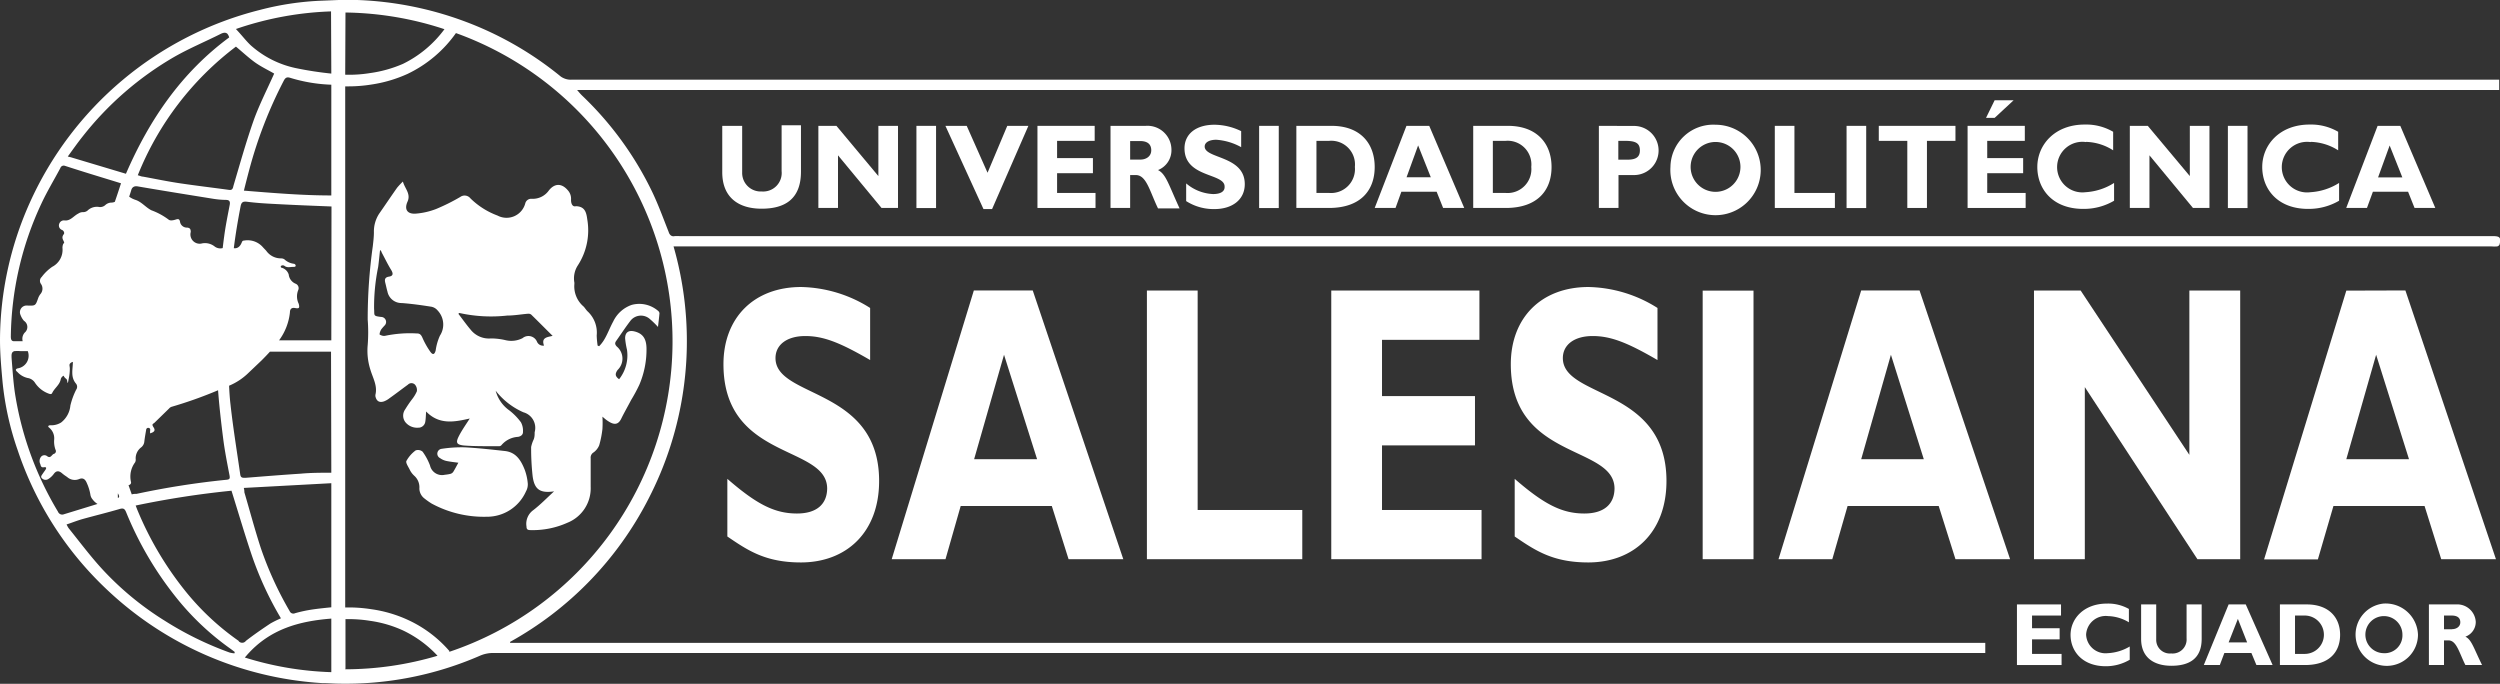 <?xml version="1.0" encoding="UTF-8" standalone="no"?>
<!-- Created with Inkscape (http://www.inkscape.org/) -->

<svg
   width="647.7mm"
   height="177.162mm"
   viewBox="0 0 647.7 177.162"
   version="1.1"
   id="svg5"
   xml:space="preserve"
   inkscape:export-filename="../App/ups-white.png"
   inkscape:export-xdpi="96"
   inkscape:export-ydpi="96"
   inkscape:version="1.2.2 (b0a84865, 2022-12-01)"
   sodipodi:docname="ups-icc-dev-white.svg"
   xmlns:inkscape="http://www.inkscape.org/namespaces/inkscape"
   xmlns:sodipodi="http://sodipodi.sourceforge.net/DTD/sodipodi-0.dtd"
   xmlns="http://www.w3.org/2000/svg"
   xmlns:svg="http://www.w3.org/2000/svg"><rect x="0" y="0" width="647.7" height="177.162" fill="#333333" stroke="none"/><sodipodi:namedview
     id="namedview7"
     pagecolor="#ffffff"
     bordercolor="#000000"
     borderopacity="0.314"
     inkscape:showpageshadow="false"
     inkscape:pageopacity="0"
     inkscape:pagecheckerboard="true"
     inkscape:deskcolor="#d0ccc6"
     inkscape:document-units="mm"
     showgrid="false"
     showguides="false"
     inkscape:zoom="0.20564334"
     inkscape:cx="2331.7069"
     inkscape:cy="359.84632"
     inkscape:window-width="1512"
     inkscape:window-height="916"
     inkscape:window-x="0"
     inkscape:window-y="38"
     inkscape:window-maximized="0"
     inkscape:current-layer="layer1"
     showborder="true"
     borderlayer="true" /><defs
     id="defs2"><style
       id="style148">.cls-1{fill:none;}.cls-2{fill:#003976;}.cls-3{fill:#ccd7e4;}.cls-4{fill:#feecb2;}.cls-5{fill:#6688ad;}.cls-6{fill:#fcc000;}</style><style
       id="style11622">.cls-1{fill:none;}.cls-2{fill:#003976;}.cls-3{fill:#ccd7e4;}.cls-4{fill:#feecb2;}.cls-5{fill:#6688ad;}.cls-6{fill:#fcc000;}</style><style
       id="style13110">.cls-1{fill:#fff;}</style></defs><g
     inkscape:label="Capa 1"
     inkscape:groupmode="layer"
     id="layer1"
     transform="translate(-13.229,-13.229)"><g
       id="g13246"
       transform="matrix(2.399,0,0,2.401,13.229,12.965)"><polygon
         class="cls-1"
         points="222.64,70.67 219.45,70.67 219.45,69.1 222.43,69.1 222.43,67.9 219.45,67.9 219.45,66.53 222.58,66.53 222.58,65.33 217.82,65.33 217.82,71.87 222.64,71.87 "
         id="polygon13116" /><path
         class="cls-1"
         d="m 225.29,68.59 a 2.12,2.12 0 0 1 2.37,-2 4.6,4.6 0 0 1 2.25,0.67 v -1.44 a 4.55,4.55 0 0 0 -2.37,-0.58 c -2.5,0 -3.93,1.63 -3.93,3.38 0,1.75 1.27,3.38 3.81,3.38 A 5.07,5.07 0 0 0 230,71.3 v -1.43 a 5.11,5.11 0 0 1 -2.37,0.72 2.1,2.1 0 0 1 -2.34,-2 z"
         id="path13118" /><path
         class="cls-1"
         d="m 236.14,69 a 1.51,1.51 0 0 1 -1.66,1.62 1.47,1.47 0 0 1 -1.62,-1.5 v -3.79 h -1.63 v 3.72 c 0,2 1.37,2.9 3.27,2.9 1.9,0 3.27,-0.74 3.27,-2.91 v -3.71 h -1.63 z"
         id="path13120" /><path
         class="cls-1"
         d="M 240.68,65.33 238,71.87 h 1.73 l 0.49,-1.3 h 2.92 l 0.54,1.3 h 1.75 l -2.9,-6.54 z m 0,4.1 1,-2.54 1,2.54 z"
         id="path13122" /><path
         class="cls-1"
         d="m 249.11,65.33 h -2.89 v 6.54 h 2.71 c 2.6,0 3.79,-1.38 3.79,-3.26 0,-1.88 -1.22,-3.28 -3.61,-3.28 z m -0.19,5.34 h -1.07 v -4.14 h 1.05 a 2.07,2.07 0 1 1 0,4.14 z"
         id="path13124" /><path
         class="cls-1"
         d="m 257.39,65.24 a 3.37,3.37 0 1 0 3.74,3.36 3.49,3.49 0 0 0 -3.74,-3.36 z m 0,5.35 a 2,2 0 1 1 2.06,-2 1.92,1.92 0 0 1 -2.06,2 z"
         id="path13126" /><path
         class="cls-1"
         d="m 266.25,68.81 a 1.69,1.69 0 0 0 1.12,-1.6 2,2 0 0 0 -2.13,-1.88 h -2.93 v 6.54 h 1.63 v -2.66 h 0.47 c 0.88,0 1.14,1.26 1.84,2.66 h 1.8 c -0.92,-1.87 -1.13,-2.73 -1.8,-3.06 z m -1.44,-0.8 h -0.87 v -1.48 h 0.83 c 0.61,0 0.93,0.25 0.93,0.73 0,0.48 -0.44,0.74 -0.89,0.74 z"
         id="path13128" /><path
         class="cls-1"
         d="m 86.07,55.52 c -2.42,0 -4.36,-1 -7.52,-3.74 V 58 c 2.19,1.49 4.1,2.8 7.94,2.8 4.9,0 8.45,-3.23 8.45,-8.79 0,-10.12 -11.19,-8.89 -11.19,-13.26 0,-1.45 1.25,-2.38 3.22,-2.38 1.97,0 3.78,0.72 7,2.59 v -5.62 a 14.43,14.43 0 0 0 -7.45,-2.26 c -5.1,0 -8.39,3.32 -8.39,8.33 0,10.42 11.2,8.67 11.2,13.43 -0.03,1.7 -1.16,2.68 -3.26,2.68 z"
         id="path13130" /><path
         class="cls-1"
         d="m 96.3,60.45 h 5.81 l 1.64,-5.74 h 9.84 l 1.81,5.74 h 5.91 l -9.78,-29 h -6.36 z M 108.43,38.39 112,49.66 h -6.8 z"
         id="path13132" /><polygon
         class="cls-1"
         points="129.34,55.14 129.34,31.46 123.86,31.46 123.86,60.45 140.64,60.45 140.64,55.14 "
         id="polygon13134" /><polygon
         class="cls-1"
         points="149.25,42.85 149.25,36.78 159.77,36.78 159.77,31.46 143.77,31.46 143.77,60.45 160,60.45 160,55.14 149.25,55.14 149.25,48.17 159.29,48.17 159.29,42.85 "
         id="polygon13136" /><path
         class="cls-1"
         d="m 171.1,55.52 c -2.42,0 -4.36,-1 -7.52,-3.74 V 58 c 2.19,1.49 4.1,2.8 7.94,2.8 4.9,0 8.45,-3.23 8.45,-8.79 0,-10.12 -11.19,-8.89 -11.19,-13.26 0,-1.45 1.25,-2.38 3.22,-2.38 1.97,0 3.78,0.72 7,2.59 v -5.62 a 14.43,14.43 0 0 0 -7.45,-2.26 c -5.1,0 -8.39,3.32 -8.39,8.33 0,10.42 11.2,8.67 11.2,13.43 -0.03,1.7 -1.16,2.68 -3.26,2.68 z"
         id="path13138" /><rect
         class="cls-1"
         x="183.88"
         y="31.47"
         width="5.49"
         height="28.98"
         id="rect13140" /><path
         class="cls-1"
         d="m 192.07,60.45 h 5.81 l 1.65,-5.74 h 9.84 l 1.81,5.74 h 5.9 l -9.78,-29 H 201 Z m 12.14,-22.06 3.55,11.27 H 201 Z"
         id="path13142" /><polygon
         class="cls-1"
         points="219.66,60.45 225.15,60.45 225.15,41.88 237.31,60.45 241.93,60.45 241.93,31.46 236.44,31.46 236.44,49.19 224.7,31.46 219.66,31.46 "
         id="polygon13144" /><path
         class="cls-1"
         d="m 253.39,31.47 -8.88,29 h 5.81 L 252,54.71 h 9.84 l 1.8,5.74 h 5.91 l -9.78,-29 z m 0,18.19 3.22,-11.27 3.55,11.27 z"
         id="path13146" /><path
         class="cls-1"
         d="m 78,13.69 v 5 c 0,2.75 1.78,3.94 4.25,3.94 2.47,0 4.25,-1 4.25,-4 v -5 h -2.09 v 4.94 a 2,2 0 0 1 -2.15,2.2 2,2 0 0 1 -2.11,-2 v -5.08 z"
         id="path13148" /><polygon
         class="cls-1"
         points="94.86,13.69 94.86,19.11 90.33,13.69 88.38,13.69 88.38,22.55 90.5,22.55 90.5,16.87 95.2,22.55 96.98,22.55 96.98,13.69 "
         id="polygon13150" /><rect
         class="cls-1"
         x="98.97"
         y="13.69"
         width="2.12"
         height="8.87"
         id="rect13152" /><polygon
         class="cls-1"
         points="106.21,22.67 107.14,22.67 111.06,13.69 108.78,13.69 106.65,18.75 104.4,13.69 102.1,13.69 "
         id="polygon13154" /><polygon
         class="cls-1"
         points="114.16,17.17 114.16,15.31 118.22,15.31 118.22,13.69 112.04,13.69 112.04,22.55 118.31,22.55 118.31,20.93 114.16,20.93 114.16,18.8 118.03,18.8 118.03,17.17 "
         id="polygon13156" /><path
         class="cls-1"
         d="m 126.51,16.23 a 2.59,2.59 0 0 0 -2.78,-2.54 h -3.8 v 8.86 h 2.12 V 19 h 0.61 c 1.15,0 1.49,1.71 2.4,3.6 h 2.33 c -1.2,-2.6 -1.46,-3.69 -2.33,-4.14 a 2.3,2.3 0 0 0 1.45,-2.23 z m -3.34,1.1 h -1.12 v -2 h 1.07 c 0.8,0 1.21,0.34 1.21,1 0,0.66 -0.57,1 -1.16,1 z"
         id="path13158" /><path
         class="cls-1"
         d="m 131,21.05 a 4.79,4.79 0 0 1 -2.9,-1.15 v 1.91 a 5.51,5.51 0 0 0 3.06,0.86 c 1.9,0 3.27,-1 3.27,-2.69 0,-3.09 -4.33,-2.72 -4.33,-4.06 0,-0.44 0.49,-0.73 1.25,-0.73 a 6.43,6.43 0 0 1 2.69,0.8 v -1.73 a 6.72,6.72 0 0 0 -2.88,-0.69 c -2,0 -3.24,1 -3.24,2.55 0,3.18 4.33,2.65 4.33,4.11 0.04,0.52 -0.4,0.82 -1.25,0.82 z"
         id="path13160" /><rect
         class="cls-1"
         x="135.98"
         y="13.69"
         width="2.12"
         height="8.87"
         id="rect13162" /><path
         class="cls-1"
         d="M 143.8,13.69 H 140 v 8.86 h 3.52 c 3.39,0 4.94,-1.87 4.94,-4.42 0,-2.55 -1.56,-4.44 -4.66,-4.44 z m -0.25,7.24 h -1.38 v -5.62 h 1.35 a 2.56,2.56 0 0 1 2.8,2.81 2.58,2.58 0 0 1 -2.77,2.81 z"
         id="path13164" /><path
         class="cls-1"
         d="m 151.34,20.8 h 3.81 l 0.7,1.75 h 2.28 l -3.78,-8.86 h -2.46 l -3.43,8.86 h 2.25 z m 1.81,-5 1.37,3.44 h -2.62 z"
         id="path13166" /><path
         class="cls-1"
         d="m 159.1,13.69 v 8.86 h 3.52 c 3.39,0 4.94,-1.87 4.94,-4.42 0,-2.55 -1.6,-4.44 -4.71,-4.44 z m 6.27,4.43 a 2.57,2.57 0 0 1 -2.77,2.81 h -1.38 v -5.62 h 1.36 a 2.56,2.56 0 0 1 2.79,2.81 z"
         id="path13168" /><path
         class="cls-1"
         d="m 172.67,13.69 v 8.86 h 2.12 V 19 h 1.68 a 2.65,2.65 0 1 0 0,-5.3 z m 4.43,2.65 c 0,0.66 -0.35,1 -1.33,1 h -1 v -2.03 h 0.75 c 1.16,0 1.58,0.27 1.58,1.03 z"
         id="path13170" /><path
         class="cls-1"
         d="m 180.4,18.12 a 4.88,4.88 0 1 0 4.88,-4.55 4.62,4.62 0 0 0 -4.88,4.55 z m 7.56,0 a 2.69,2.69 0 1 1 -5.38,0 2.69,2.69 0 1 1 5.38,0 z"
         id="path13172" /><polygon
         class="cls-1"
         points="193.79,20.93 193.79,13.69 191.67,13.69 191.67,22.55 198.16,22.55 198.16,20.93 "
         id="polygon13174" /><rect
         class="cls-1"
         x="199.42"
         y="13.69"
         width="2.12"
         height="8.87"
         id="rect13176" /><polygon
         class="cls-1"
         points="211.18,15.31 211.18,13.69 202.9,13.69 202.9,15.31 205.98,15.31 205.98,22.55 208.1,22.55 208.1,15.31 "
         id="polygon13178" /><polygon
         class="cls-1"
         points="218.67,13.69 212.49,13.69 212.49,22.55 218.76,22.55 218.76,20.93 214.61,20.93 214.61,18.8 218.49,18.8 218.49,17.17 214.61,17.17 214.61,15.31 218.67,15.31 "
         id="polygon13180" /><polygon
         class="cls-1"
         points="215.41,12.83 217.46,10.93 215.41,10.93 214.48,12.83 "
         id="polygon13182" /><path
         class="cls-1"
         d="m 225.28,15.42 a 5.7,5.7 0 0 1 2.93,0.91 v -2 a 5.78,5.78 0 0 0 -3.08,-0.78 c -3.25,0 -5.11,2.21 -5.11,4.58 0,2.37 1.65,4.52 4.95,4.52 a 6.43,6.43 0 0 0 3.34,-0.88 v -1.92 a 6.43,6.43 0 0 1 -3.08,1 2.73,2.73 0 1 1 0.05,-5.41 z"
         id="path13184" /><polygon
         class="cls-1"
         points="236.49,13.69 236.49,19.11 231.95,13.69 230.01,13.69 230.01,22.55 232.13,22.55 232.13,16.87 236.83,22.55 238.61,22.55 238.61,13.69 "
         id="polygon13186" /><rect
         class="cls-1"
         x="240.6"
         y="13.69"
         width="2.12"
         height="8.87"
         id="rect13188" /><path
         class="cls-1"
         d="m 249.57,15.42 a 5.76,5.76 0 0 1 2.94,0.91 v -2 a 5.82,5.82 0 0 0 -3.08,-0.78 c -3.26,0 -5.12,2.21 -5.12,4.58 0,2.37 1.65,4.52 4.95,4.52 a 6.49,6.49 0 0 0 3.35,-0.88 v -1.92 a 6.5,6.5 0 0 1 -3.09,1 2.73,2.73 0 1 1 0,-5.41 z"
         id="path13190" /><path
         class="cls-1"
         d="m 253.38,22.55 h 2.24 l 0.64,-1.75 h 3.8 l 0.7,1.75 H 263 l -3.78,-8.86 h -2.45 z m 4.69,-6.74 1.37,3.44 h -2.62 z"
         id="path13192" /><path
         class="cls-1"
         d="m 61.67,21.62 a 1.34,1.34 0 0 0 -0.26,-0.87 c -0.67,-0.87 -1.48,-0.93 -2.15,-0.07 a 2.13,2.13 0 0 1 -1.86,0.88 0.66,0.66 0 0 0 -0.67,0.48 2.09,2.09 0 0 1 -3,1.33 8.27,8.27 0 0 1 -2.93,-1.86 0.8,0.8 0 0 0 -1.09,-0.15 21.15,21.15 0 0 1 -2.61,1.3 7.78,7.78 0 0 1 -2.17,0.5 c -0.93,0.08 -1.3,-0.44 -0.92,-1.29 0.38,-0.85 -0.28,-1.39 -0.5,-2.17 a 8.26,8.26 0 0 0 -0.62,0.66 c -0.65,0.92 -1.28,1.86 -1.93,2.79 a 3.5,3.5 0 0 0 -0.58,2 c 0,0.51 -0.06,1 -0.12,1.53 a 56.67,56.67 0 0 0 -0.55,7.92 17.77,17.77 0 0 1 0,2.73 A 6.73,6.73 0 0 0 40,40 c 0.26,0.89 0.79,1.73 0.54,2.72 0,0 0,0.09 0,0.14 0.11,0.53 0.42,0.73 0.93,0.56 a 2.23,2.23 0 0 0 0.58,-0.33 c 0.68,-0.48 1.35,-1 2,-1.47 a 0.53,0.53 0 0 1 0.77,0 0.89,0.89 0 0 1 0.2,0.71 3.92,3.92 0 0 1 -0.54,0.89 12.36,12.36 0 0 0 -0.72,1.06 1.16,1.16 0 0 0 0,1.36 1.62,1.62 0 0 0 1.39,0.62 0.75,0.75 0 0 0 0.78,-0.65 c 0.06,-0.36 0.06,-0.73 0.09,-1.1 1.43,1.5 3.15,1.11 4.71,0.76 -0.37,0.59 -0.83,1.22 -1.18,1.91 -0.35,0.69 -0.25,0.91 0.53,1 1.27,0.1 2.55,0.07 3.82,0.08 a 0.36,0.36 0 0 0 0.25,-0.11 2.52,2.52 0 0 1 1.79,-0.9 C 56.28,47.19 56.5,47 56.48,46.68 a 1.9,1.9 0 0 0 -0.22,-1 6.42,6.42 0 0 0 -1.26,-1.29 3.78,3.78 0 0 1 -1.47,-2.12 7.74,7.74 0 0 0 3,2.33 1.74,1.74 0 0 1 1.21,2.15 c 0,0.26 0,0.53 -0.11,0.79 a 3.59,3.59 0 0 0 -0.27,0.8 27.52,27.52 0 0 0 0.16,3.14 c 0.19,1.46 0.81,1.87 2.32,1.65 -0.79,0.72 -1.49,1.45 -2.28,2.05 a 1.81,1.81 0 0 0 -0.7,1.75 c 0,0.29 0.12,0.38 0.41,0.38 a 9.14,9.14 0 0 0 4,-0.79 4,4 0 0 0 2.52,-3.89 c 0,-1 0,-2 0,-3.07 a 0.65,0.65 0 0 1 0.31,-0.63 1.77,1.77 0 0 0 0.61,-0.77 10.54,10.54 0 0 0 0.35,-1.76 11.66,11.66 0 0 0 0,-1.33 c 0.2,0.17 0.32,0.28 0.45,0.37 a 3.4,3.4 0 0 0 0.45,0.28 c 0.54,0.26 0.88,0.09 1.14,-0.45 0.26,-0.54 0.7,-1.31 1.06,-2 a 17.07,17.07 0 0 0 0.88,-1.63 9.66,9.66 0 0 0 0.78,-3.87 c 0,-1.13 -0.41,-1.68 -1.31,-1.9 -0.62,-0.15 -1,0.1 -1,0.75 a 8.62,8.62 0 0 0 0.2,1.22 4.14,4.14 0 0 1 -0.85,3.19 c -0.41,-0.3 -0.48,-0.55 -0.16,-1 A 1.7,1.7 0 0 0 66.61,37.5 c -0.19,-0.2 -0.23,-0.36 -0.08,-0.58 0.51,-0.72 1,-1.47 1.52,-2.15 a 1.44,1.44 0 0 1 2.16,-0.21 9.24,9.24 0 0 1 0.85,0.83 c 0.06,-0.54 0.12,-1 0.16,-1.48 a 0.38,0.38 0 0 0 -0.13,-0.24 3.12,3.12 0 0 0 -2.87,-0.66 3.47,3.47 0 0 0 -2,1.8 c -0.36,0.65 -0.61,1.37 -1,2 A 3.59,3.59 0 0 1 64.7,37.47 L 64.54,37.4 a 9.85,9.85 0 0 1 -0.1,-1.08 3.12,3.12 0 0 0 -0.95,-2.58 c -0.18,-0.16 -0.3,-0.38 -0.46,-0.55 a 2.86,2.86 0 0 1 -1,-2.44 c 0,-0.05 0,-0.09 0,-0.14 a 2.57,2.57 0 0 1 0.39,-1.89 6.94,6.94 0 0 0 1,-4.95 C 63.32,23 63.15,22.39 62.2,22.36 61.87,22.46 61.65,22.15 61.67,21.62 Z M 47.51,36.33 a 5.72,5.72 0 0 0 -0.46,1.6 c -0.12,0.44 -0.31,0.51 -0.58,0.13 a 8.48,8.48 0 0 1 -0.86,-1.53 c -0.14,-0.3 -0.27,-0.45 -0.62,-0.44 A 13.1,13.1 0 0 0 41.57,36.35 0.74,0.74 0 0 1 41.19,36.3 L 41,36.22 v 0 c 0,0 0,-0.09 0,-0.14 a 1.59,1.59 0 0 1 0.16,-0.41 5,5 0 0 1 0.37,-0.43 0.54,0.54 0 0 0 -0.37,-0.93 c -0.9,-0.11 -0.7,-0.15 -0.76,-0.88 a 21.29,21.29 0 0 1 0.44,-4.51 c 0.08,-0.6 0.13,-1.19 0.2,-1.79 h 0.09 l 0.11,0.26 c 0.33,0.61 0.63,1.24 1,1.84 0.25,0.41 0.22,0.66 -0.23,0.73 -0.45,0.07 -0.49,0.32 -0.4,0.67 0.09,0.35 0.14,0.62 0.23,0.93 a 1.54,1.54 0 0 0 1.54,1.25 c 1.08,0.08 2.15,0.23 3.22,0.4 a 1.17,1.17 0 0 1 0.66,0.4 2.2,2.2 0 0 1 0.25,2.72 z M 58.75,37.4 A 0.7,0.7 0 0 1 58,37 1,1 0 0 0 56.43,36.6 2.66,2.66 0 0 1 54.57,36.81 6.85,6.85 0 0 0 53,36.63 2.52,2.52 0 0 1 50.84,35.7 C 50.37,35.15 49.95,34.55 49.5,33.97 l 0.1,-0.09 a 15.82,15.82 0 0 0 5.18,0.28 c 0.76,0 1.52,-0.14 2.28,-0.2 a 0.51,0.51 0 0 1 0.3,0.09 c 0.77,0.75 1.53,1.52 2.32,2.3 -0.53,0.14 -1.26,0.15 -0.93,1.05 z"
         id="path13194" /><path
         class="cls-1"
         d="m 57,52.31 a 5.66,5.66 0 0 0 -0.34,-1.53 c -0.4,-1 -0.93,-1.86 -2.11,-2 -1.44,-0.16 -2.88,-0.32 -4.33,-0.4 a 14.23,14.23 0 0 0 -2.52,0.16 0.53,0.53 0 0 0 -0.18,1 1.88,1.88 0 0 0 0.69,0.31 c 0.45,0.09 0.91,0.14 1.29,0.19 -0.19,0.34 -0.36,0.68 -0.56,1 a 0.55,0.55 0 0 1 -0.29,0.2 4.31,4.31 0 0 1 -0.61,0.1 1.33,1.33 0 0 1 -1.6,-1 6.29,6.29 0 0 0 -0.8,-1.49 0.77,0.77 0 0 0 -0.75,-0.14 3.53,3.53 0 0 0 -1,1.14 c -0.09,0.19 0.18,0.59 0.33,0.88 a 2.19,2.19 0 0 0 0.5,0.7 1.67,1.67 0 0 1 0.57,1.4 1.38,1.38 0 0 0 0.55,1.07 7.9,7.9 0 0 0 0.78,0.55 11.87,11.87 0 0 0 5.94,1.42 4.6,4.6 0 0 0 4.24,-2.73 1.56,1.56 0 0 0 0.2,-0.83 z"
         id="path13196" /><path
         class="cls-1"
         d="M 269.26,25.59 H 73.41 a 5.42,5.42 0 0 0 -0.57,0 0.46,0.46 0 0 1 -0.46,-0.14 0.73,0.73 0 0 1 -0.16,-0.29 c -0.57,-1.44 -1.1,-2.9 -1.76,-4.29 A 35.76,35.76 0 0 0 62.84,10.4 5.76,5.76 0 0 1 62.42,9.93 L 62.32,9.82 H 269.9 V 8.71 H 61.69 A 1.83,1.83 0 0 1 60.84,8.53 1.61,1.61 0 0 1 60.44,8.27 36.44,36.44 0 0 0 50,2.35 37,37 0 0 0 38.58,0.11 c -0.68,0 -1.37,0 -2,0 l -1.73,0.07 a 31,31 0 0 0 -6.78,1 A 37.19,37.19 0 0 0 3.21,22 36.4,36.4 0 0 0 0,36.77 c 0,1.46 0.13,2.93 0.26,4.39 a 31.77,31.77 0 0 0 1.65,7.53 36.53,36.53 0 0 0 9.52,14.93 37.15,37.15 0 0 0 23.34,10.2 c 0.58,0 1.17,0.05 1.76,0.06 v 0 a 36.42,36.42 0 0 0 15.27,-3 3.56,3.56 0 0 1 1.47,-0.31 h 160.47 0.66 V 69.48 H 55.09 V 69.37 A 36.83,36.83 0 0 0 70,54 c 0.48,-0.93 0.93,-1.89 1.34,-2.87 a 37,37 0 0 0 1.4,-24.43 h 196.33 a 4.26,4.26 0 0 0 0.62,0 0.38,0.38 0 0 0 0.25,-0.21 c 0.17,-0.71 0.06,-0.9 -0.68,-0.9 z M 12.73,53.85 c 0,0 0,-0.06 0,-0.09 a 3.74,3.74 0 0 1 0,-0.42 c 0.18,0.32 0.18,0.42 0,0.51 z M 24.21,25.62 c -0.06,0.42 -0.11,0.84 -0.16,1.26 A 1,1 0 0 1 23.16,26.69 1.69,1.69 0 0 0 21.84,26.37 1,1 0 0 1 20.6,25.14 c 0,-0.29 -0.07,-0.44 -0.39,-0.47 a 0.75,0.75 0 0 1 -0.76,-0.58 c -0.05,-0.38 -0.22,-0.37 -0.47,-0.29 -0.25,0.08 -0.6,0.16 -0.78,0 a 7.25,7.25 0 0 0 -1.85,-1 C 15.72,22.48 15.3,21.89 14.61,21.67 a 2.31,2.31 0 0 1 -0.66,-0.34 c 0.08,-0.24 0.16,-0.48 0.23,-0.72 0.07,-0.24 0.26,-0.46 0.68,-0.39 2.74,0.47 5.49,0.91 8.23,1.35 a 9.36,9.36 0 0 0 1.29,0.11 c 0.37,0 0.5,0.14 0.43,0.53 -0.22,1.15 -0.45,2.27 -0.6,3.41 z M 14.15,52.13 a 2.55,2.55 0 0 1 0.44,-2.13 0.66,0.66 0 0 0 0.06,-0.4 1.49,1.49 0 0 1 0.6,-1.22 0.91,0.91 0 0 0 0.34,-0.66 c 0.05,-0.4 0.12,-0.8 0.19,-1.2 0,-0.14 0.11,-0.27 0.27,-0.24 0.16,0.03 0.2,0.16 0.16,0.31 a 2.59,2.59 0 0 0 0,0.28 c 0.37,-0.11 0.63,-0.26 0.38,-0.64 -0.25,-0.38 -0.06,-0.36 0.1,-0.51 l 1.57,-1.53 a 0.59,0.59 0 0 1 0.29,-0.19 45.76,45.76 0 0 0 5,-1.78 c 0.13,1.74 0.33,3.47 0.55,5.2 0.17,1.35 0.44,2.7 0.69,4 0.06,0.34 0,0.43 -0.34,0.46 a 88.49,88.49 0 0 0 -9.7,1.52 c -0.16,0 -0.34,0 -0.52,0.06 -0.12,-0.34 -0.24,-0.68 -0.35,-1 0.12,-0.01 0.31,-0.13 0.27,-0.33 z M 24.74,20.6 c -1.76,-0.24 -3.53,-0.45 -5.29,-0.71 -1.35,-0.2 -2.69,-0.48 -4,-0.72 -0.17,0 -0.33,-0.09 -0.57,-0.15 A 32.58,32.58 0 0 1 25.48,5.14 c 0.7,0.58 1.33,1.17 2,1.66 0.67,0.49 1.44,0.85 2.13,1.25 -0.75,1.68 -1.59,3.32 -2.2,5 -0.83,2.35 -1.5,4.76 -2.21,7.15 -0.06,0.34 -0.2,0.44 -0.46,0.4 z M 8.93,14.83 a 34.64,34.64 0 0 1 9.92,-8.6 c 1.62,-0.92 3.35,-1.64 5,-2.47 0.33,-0.16 0.55,-0.15 0.71,0 a 1,1 0 0 1 0.19,0.39 C 19.61,7.94 16.14,13 13.6,18.86 L 7.65,17.08 7.32,17 C 7.93,16.16 8.41,15.48 8.93,14.83 Z M 4.47,22.08 C 5.08,20.77 5.84,19.52 6.52,18.24 A 0.38,0.38 0 0 1 7,18 v 0 c 1.87,0.61 3.76,1.18 5.65,1.76 l 0.42,0.13 c -0.23,0.69 -0.44,1.35 -0.67,2 a 0.94,0.94 0 0 1 -0.34,0.08 1,1 0 0 0 -0.68,0.26 0.82,0.82 0 0 1 -0.64,0.22 A 1.46,1.46 0 0 0 9.51,22.78 0.72,0.72 0 0 1 9,23 0.89,0.89 0 0 0 8.45,23.16 C 7.96,23.4 7.62,23.95 7,23.9 a 0.53,0.53 0 0 0 -0.6,0.35 0.51,0.51 0 0 0 0.29,0.67 c 0.2,0.08 0.3,0.33 0.2,0.46 -0.24,0.3 -0.14,0.52 0,0.77 0,0.07 0.09,0.16 0,0.21 C 6.8,26.41 6.73,26.72 6.75,26.9 A 2.06,2.06 0 0 1 5.64,28.9 4.85,4.85 0 0 0 4.5,30 0.56,0.56 0 0 0 4.42,30.74 0.89,0.89 0 0 1 4.36,31.85 1.58,1.58 0 0 0 4.12,32.29 c -0.29,0.82 -0.29,0.82 -1.18,0.79 a 0.72,0.72 0 0 0 -0.73,1 2,2 0 0 0 0.38,0.65 A 0.79,0.79 0 0 1 2.67,36 1,1 0 0 0 2.45,36.93 H 1.52 c -0.26,0 -0.35,-0.16 -0.35,-0.5 A 34.74,34.74 0 0 1 4.47,22.08 Z M 6.88,55.61 A 0.49,0.49 0 0 1 6.26,55.32 35.26,35.26 0 0 1 1.69,43 C 1.46,41.69 1.38,40.35 1.27,39 1.22,38.34 1.22,38.12 1.54,38 a 4.19,4.19 0 0 1 0.7,0 H 3 a 1.38,1.38 0 0 1 -1.1,1.86 c -0.33,0.11 -0.15,0.29 0,0.41 a 2.09,2.09 0 0 0 1.1,0.63 1.13,1.13 0 0 1 0.77,0.5 3,3 0 0 0 1.48,1.18 c 0.17,0.06 0.31,0.1 0.39,-0.07 0.25,-0.52 0.78,-0.85 0.91,-1.43 a 0.56,0.56 0 0 1 0.33,-0.43 0.37,0.37 0 0 0 0.07,0.14 c 0.08,0.13 0.16,0.15 0.24,0.24 0.08,0.09 0.08,0.4 0.12,0.4 0.04,0 0.09,-0.34 0.1,-0.4 A 5.27,5.27 0 0 0 7.54,39.9 c 0,-0.26 -0.08,-0.39 0,-0.53 a 0.53,0.53 0 0 1 0.33,-0.21 c 0,0.8 -0.28,1.63 0.35,2.36 a 0.54,0.54 0 0 1 0,0.65 7.86,7.86 0 0 0 -0.62,1.7 2.62,2.62 0 0 1 -1,1.83 2,2 0 0 1 -1.12,0.3 c -0.1,0 -0.22,0 -0.26,0.09 -0.04,0.09 0.07,0.14 0.13,0.2 a 1.49,1.49 0 0 1 0.5,1.27 2.58,2.58 0 0 0 0.15,1.09 0.3,0.3 0 0 1 -0.2,0.44 c -0.23,0.1 -0.33,0.52 -0.7,0.25 a 0.48,0.48 0 0 0 -0.61,0 0.72,0.72 0 0 0 -0.14,0.84 c 0.06,0.19 0.07,0.4 0.38,0.35 0.31,-0.05 0.3,0.1 0.16,0.3 L 4.63,51.2 c -0.1,0.17 -0.3,0.34 -0.09,0.53 A 0.54,0.54 0 0 0 5.2,51.81 2.09,2.09 0 0 0 5.83,51.22 C 6.1,50.87 6.38,50.91 6.69,51.17 7,51.43 7.07,51.45 7.26,51.59 a 1.23,1.23 0 0 0 1.27,0.22 c 0.42,-0.18 0.67,0 0.84,0.41 A 5,5 0 0 1 9.76,53.47 1,1 0 0 0 10,54 a 2,2 0 0 0 0.53,0.49 l -3.59,1.1 z m 18.44,15 a 2.93,2.93 0 0 1 -0.53,-0.09 35.6,35.6 0 0 1 -7,-3.43 32.54,32.54 0 0 1 -6.64,-5.45 C 9.82,60.21 8.65,58.64 7.41,57.1 A 3.09,3.09 0 0 1 7.19,56.7 l 0.33,-0.11 c 0.45,-0.16 0.88,-0.32 1.32,-0.45 1.36,-0.38 2.73,-0.71 4.09,-1.11 0.42,-0.12 0.55,0 0.7,0.37 a 37,37 0 0 0 5.5,9.31 28.68,28.68 0 0 0 5.7,5.36 l 0.22,0.16 0.3,0.23 z m 0.46,-1.34 a 27.85,27.85 0 0 1 -5.93,-5.59 35.73,35.73 0 0 1 -5,-8.51 c -0.06,-0.14 -0.11,-0.29 -0.2,-0.51 A 98.46,98.46 0 0 1 25,53.06 c 0.75,2.39 1.44,4.75 2.23,7.08 a 36.18,36.18 0 0 0 3.11,6.69 11,11 0 0 0 -1.14,0.56 c -0.9,0.6 -1.79,1.21 -2.64,1.87 a 0.5,0.5 0 0 1 -0.78,0.04 z m 10,3.37 a 34.83,34.83 0 0 1 -9.34,-1.58 l 0.26,-0.3 c 2.48,-2.79 5.64,-3.63 9.08,-3.9 z m 0,-7 c -0.69,0.07 -1.38,0.14 -2.06,0.24 a 14.65,14.65 0 0 0 -1.86,0.4 0.43,0.43 0 0 1 -0.58,-0.23 37.48,37.48 0 0 1 -3.12,-6.82 c -0.65,-2 -1.18,-4 -1.77,-6 0,-0.12 0,-0.24 -0.06,-0.47 l 9.45,-0.51 z m 0,-14.52 c -1.1,0 -2.19,0 -3.28,0.1 -2,0.13 -4,0.29 -6,0.45 -0.33,0 -0.51,0 -0.56,-0.39 -0.36,-2.52 -0.77,-5 -1.05,-7.55 -0.08,-0.67 -0.12,-1.35 -0.15,-2 a 6.66,6.66 0 0 0 2.12,-1.41 L 28.25,39 c 0.31,-0.31 0.61,-0.62 0.9,-0.94 q 3.3,0 6.6,0 z m 0,-14.29 h -5.64 a 6.15,6.15 0 0 0 1.17,-3 c 0,-0.34 0.15,-0.56 0.57,-0.48 0.42,0.08 0.5,0 0.38,-0.46 a 1.81,1.81 0 0 1 -0.06,-1.46 0.52,0.52 0 0 0 -0.26,-0.7 1.21,1.21 0 0 1 -0.76,-1 1.12,1.12 0 0 0 -0.64,-0.69 c -0.08,-0.05 -0.25,0 -0.21,-0.22 a 0.32,0.32 0 0 1 0.42,0 c 0.3,0.21 0.62,0.08 0.93,0.09 0.09,0 0.23,0 0.25,-0.11 0.02,-0.11 -0.1,-0.23 -0.22,-0.23 a 1.83,1.83 0 0 1 -1,-0.48 0.67,0.67 0 0 0 -0.34,-0.1 1.93,1.93 0 0 1 -1.61,-0.81 c -0.13,-0.15 -0.28,-0.29 -0.41,-0.44 a 2.19,2.19 0 0 0 -2,-0.67 c -0.14,0 -0.19,0.07 -0.24,0.2 -0.18,0.46 -0.48,0.68 -0.86,0.62 0.19,-1.52 0.44,-3 0.74,-4.55 0.09,-0.42 0.26,-0.51 0.69,-0.46 1,0.13 2,0.19 3,0.24 2,0.11 4.08,0.19 6.12,0.27 z m 0,-15.63 c -3.12,0 -6.23,-0.26 -9.44,-0.52 0.19,-0.77 0.37,-1.47 0.56,-2.18 A 47,47 0 0 1 30.65,8.81 C 30.83,8.47 31,8.4 31.35,8.51 a 17,17 0 0 0 4.43,0.74 z m 0,-13.15 A 37.65,37.65 0 0 1 31.95,7.46 10.58,10.58 0 0 1 27.08,5 C 26.6,4.55 26.18,4 25.68,3.46 L 25.48,3.24 A 35.07,35.07 0 0 1 35.75,1.34 Z M 37.31,1.46 A 35.44,35.44 0 0 1 48,3.26 12.25,12.25 0 0 1 43.52,7 13.54,13.54 0 0 1 39.93,8 13.78,13.78 0 0 1 37.28,8.17 Z m 0,70.79 v -5.33 a 14.64,14.64 0 0 1 2.65,0.18 12.77,12.77 0 0 1 3.59,1.05 12.29,12.29 0 0 1 3.7,2.72 35.09,35.09 0 0 1 -9.97,1.46 z M 48.55,70.38 A 13.23,13.23 0 0 0 44.05,67 14.1,14.1 0 0 0 40.12,65.85 15.83,15.83 0 0 0 37.28,65.66 V 9.43 h 0.38 A 15.6,15.6 0 0 0 40.12,9.23 14.56,14.56 0 0 0 44,8.09 13.52,13.52 0 0 0 49.24,3.68 35.34,35.34 0 0 1 48.48,70.46 Z"
         id="path13198" /></g></g></svg>
